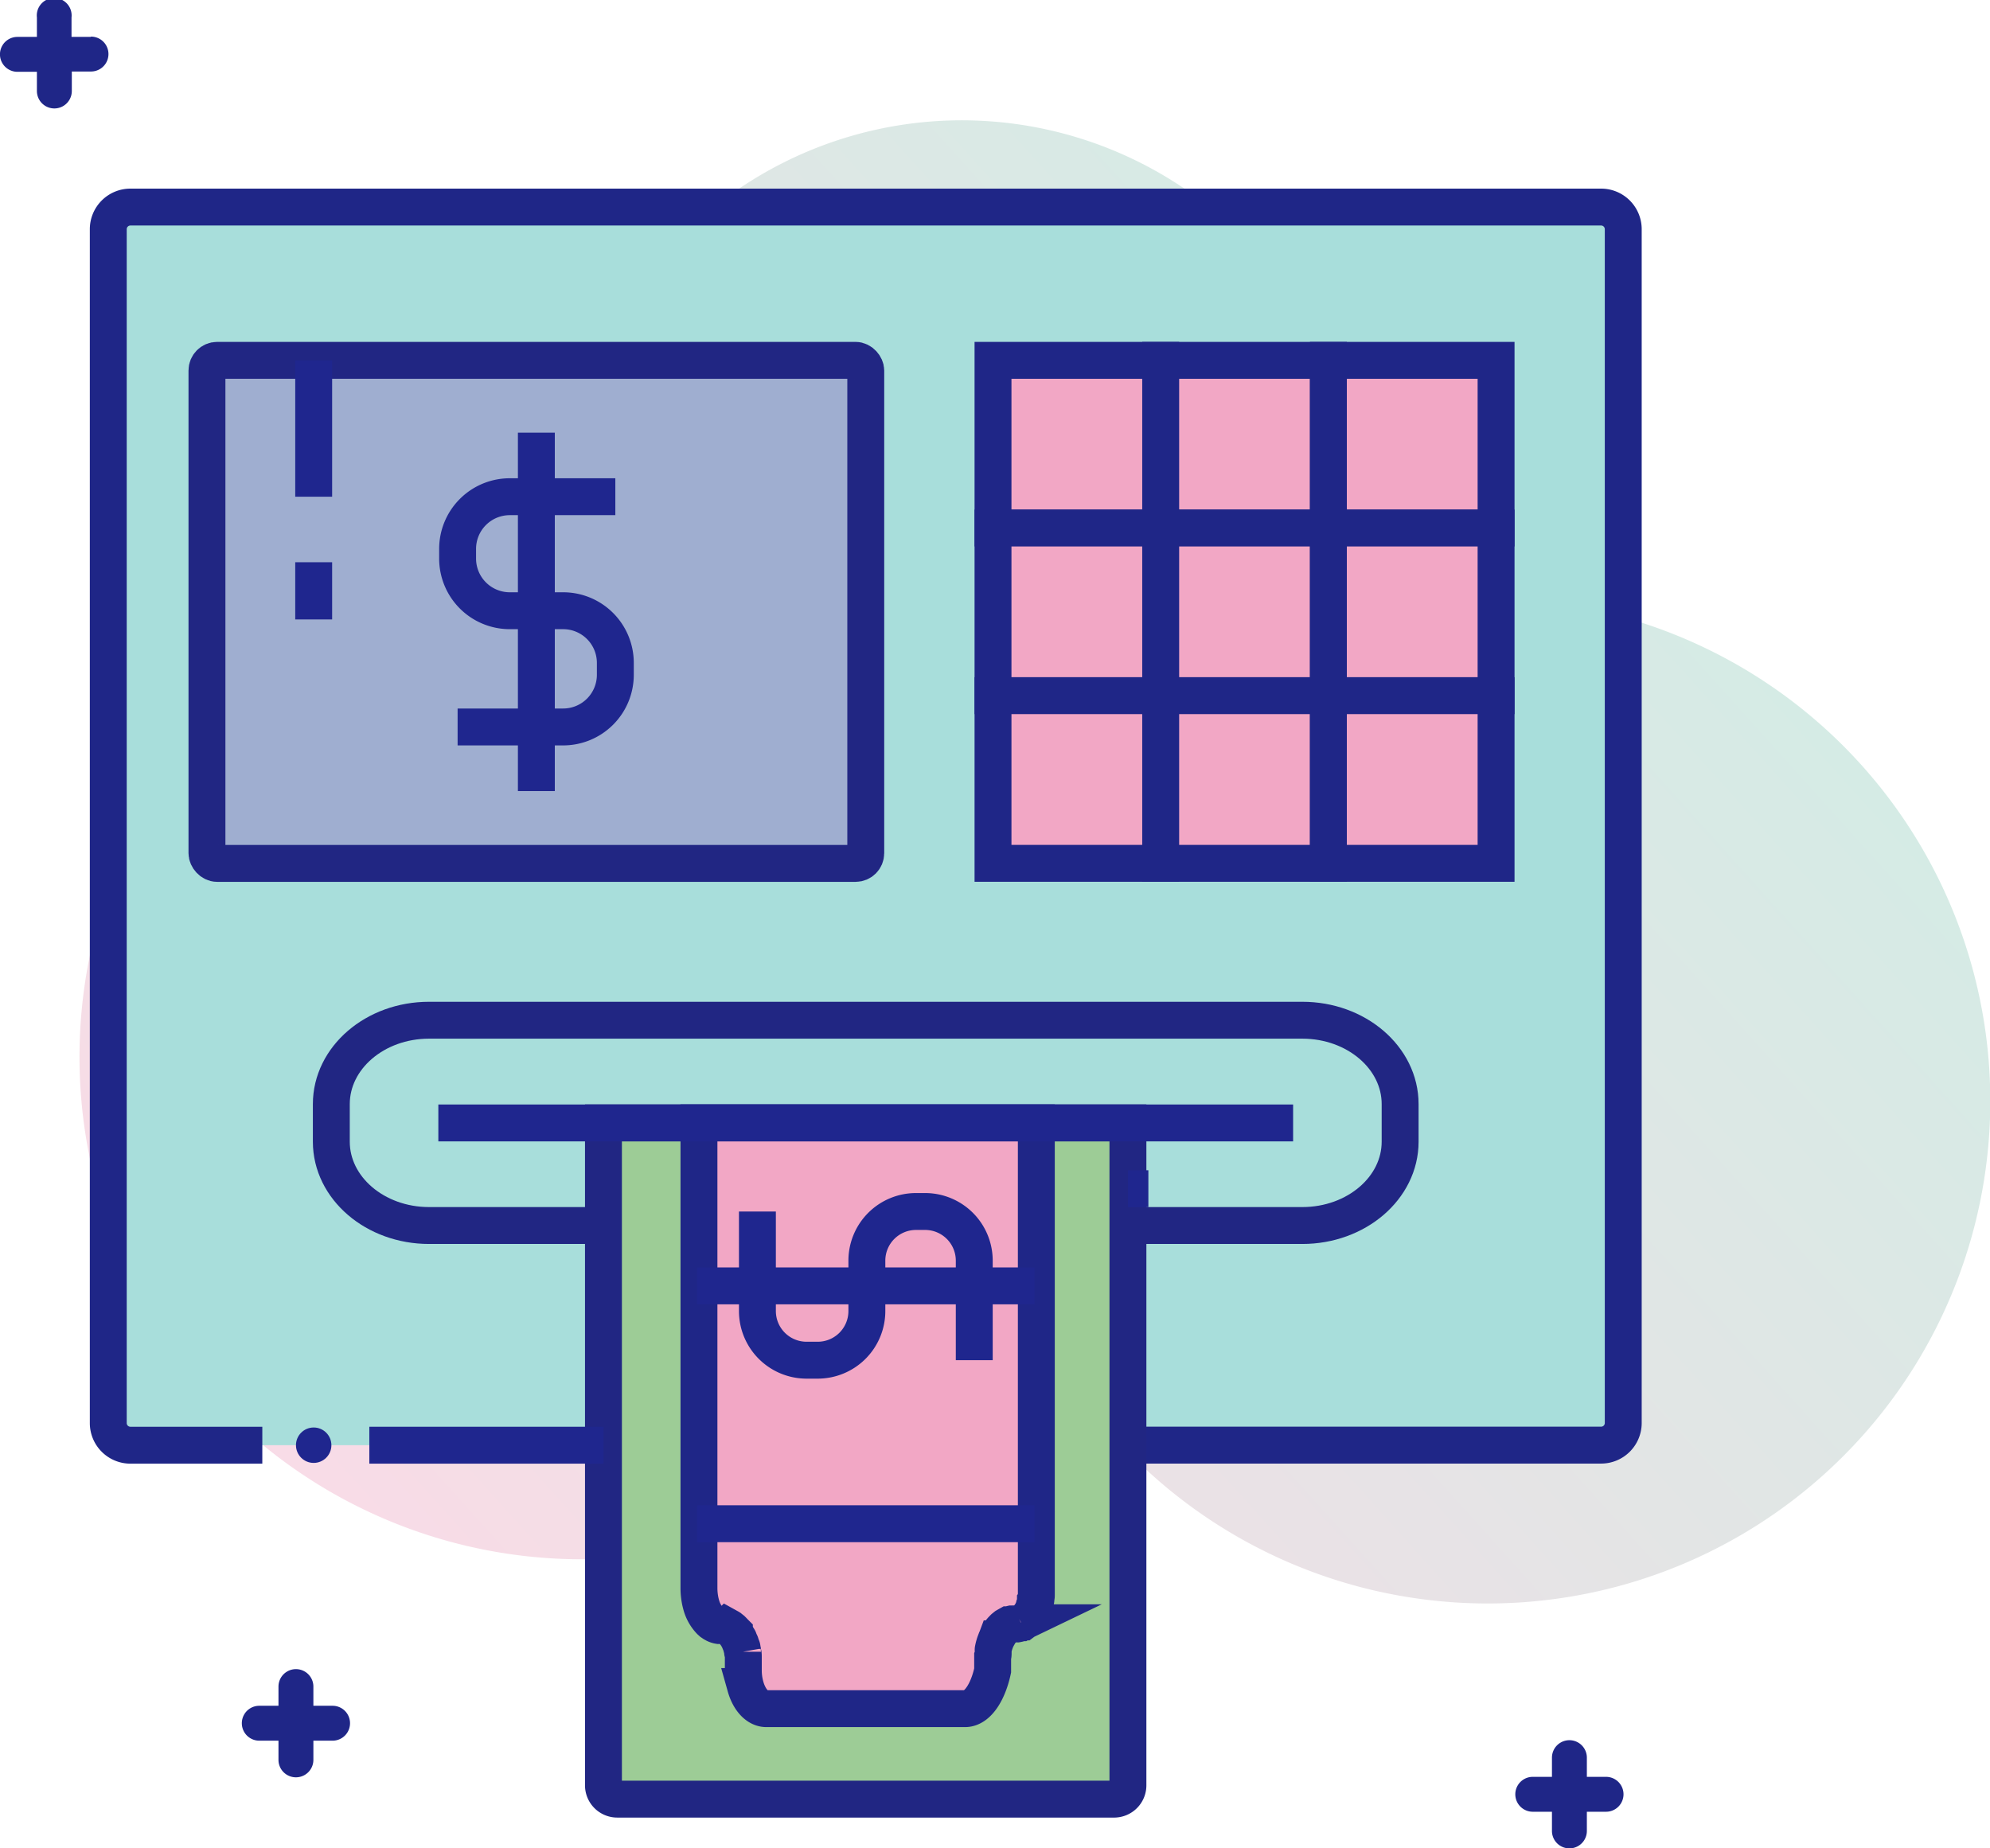 <svg xmlns="http://www.w3.org/2000/svg" xmlns:xlink="http://www.w3.org/1999/xlink" viewBox="0 0 269.62 250.47"><defs><style>.cls-1{isolation:isolate;}.cls-2{opacity:0.4;mix-blend-mode:multiply;fill:url(#linear-gradient);}.cls-3{fill:#a8dedb;}.cls-3,.cls-5{stroke:#1f2687;}.cls-3,.cls-4,.cls-5,.cls-6,.cls-7,.cls-8{stroke-miterlimit:10;stroke-width:5px;}.cls-4{fill:#9dcc96;}.cls-4,.cls-6,.cls-8{stroke:#212683;}.cls-5{fill:#f2a7c5;}.cls-6,.cls-7{fill:none;}.cls-7{stroke:#1f268e;}.cls-8{fill:#9faed0;}.cls-9{fill:#1f2687;}.cls-10{fill:#1f268e;}</style><linearGradient id="linear-gradient" x1="612.03" y1="379.1" x2="835.46" y2="379.1" gradientTransform="translate(-653.27 346.66) rotate(-42)" gradientUnits="userSpaceOnUse"><stop offset="0" stop-color="#efa6c2"/><stop offset="1" stop-color="#96cdbd"/></linearGradient></defs><title>Atm</title><g class="cls-1"><g id="Layer_2" data-name="Layer 2"><g id="Layer_1-2" data-name="Layer 1"><path class="cls-2" d="M182.29,83.87A53.78,53.78,0,1,0,76.77,75.19a68.07,68.07,0,1,0,62,100.32,68.09,68.09,0,1,0,43.57-91.63Z"/><path class="cls-3" d="M35.54,195.84H17.67a3,3,0,0,1-3-3V31.06a3,3,0,0,1,3-3H216.93a3,3,0,0,1,3,3V192.83a3,3,0,0,1-3,3h-64.1"/><path class="cls-4" d="M151,243.8H83.63a1.87,1.87,0,0,1-1.87-1.87V152.16h71.06v89.76A1.87,1.87,0,0,1,151,243.8Z"/><path class="cls-5" d="M130.75,231.54H103.84c-1.25,0-2.33-1.22-2.83-3a8.07,8.07,0,0,1-.3-2.21v-1c0-.21,0-.42,0-.62l0-.25c0-.17,0-.34-.07-.5s0-.08,0-.13a3.46,3.46,0,0,0-.09-.38c0-.11,0-.22-.08-.32a.17.17,0,0,0,0,0,3.13,3.13,0,0,0-.12-.35c0-.09-.05-.17-.09-.25l-.14-.31c0-.1-.09-.2-.15-.29l-.13-.23a3.87,3.87,0,0,0-.23-.32l-.11-.16,0-.05c-.09-.09-.17-.19-.25-.26l-.07-.07-.3-.24-.08-.05-.29-.16,0,0a1.61,1.61,0,0,0-.34-.11l-.08,0a2.19,2.19,0,0,0-.36,0l-.32,0h0a2,2,0,0,1-.54-.17h0l-.23-.13,0,0-.22-.15,0,0-.21-.19,0,0a5.07,5.07,0,0,1-1.21-2.19v0a7.58,7.58,0,0,1-.18-.81,0,0,0,0,1,0,0,8.71,8.71,0,0,1-.12-1.4V152.16h45.71V215c0,.23,0,.46,0,.68s0,.23,0,.33l0,.15c0,.11,0,.23-.05.34s0,.09,0,.13,0,.23-.07.33l0,.12c0,.11-.06.23-.1.34l0,.09c0,.12-.09.24-.13.35l0,.05a5.25,5.25,0,0,1-.37.75c-.07.12-.15.23-.23.33l0,0a2.32,2.32,0,0,1-.19.24l-.09.1-.13.14-.13.11-.11.09-.16.12-.09,0-.19.11-.05,0a1.89,1.89,0,0,1-.5.16h0l-.32,0a2.27,2.27,0,0,0-.36,0l-.09,0a1.93,1.93,0,0,0-.33.11l-.08,0-.25.14-.12.07-.26.21-.12.12-.17.18-.11.13,0,.07c-.1.13-.2.28-.29.43l-.07.13c-.08.13-.15.28-.23.43a1.06,1.06,0,0,1-.07.15c-.07.19-.15.38-.21.58a.09.09,0,0,0,0,0,6.5,6.5,0,0,0-.18.73.12.12,0,0,0,0,0,.34.34,0,0,0,0,.07V224c0,.17,0,.33-.07.5l0,.25c0,.21,0,.41,0,.62v1C133.88,229.22,132.48,231.54,130.75,231.54Z"/><path class="cls-6" d="M81.76,166.07H58.13c-7.31,0-13.24-5.09-13.24-11.36v-5.09c0-6.28,5.93-11.37,13.24-11.37H176.45c7.32,0,13.25,5.09,13.25,11.37v5.09c0,6.27-5.93,11.36-13.25,11.36H152.83"/><line class="cls-7" x1="81.77" y1="195.84" x2="50.04" y2="195.84"/><rect class="cls-8" x="28.04" y="48.83" width="89.26" height="68.17" rx="1.38" ry="1.38"/><rect class="cls-5" x="134.54" y="48.83" width="22.72" height="22.72"/><rect class="cls-5" x="157.26" y="48.83" width="22.72" height="22.72"/><rect class="cls-5" x="179.98" y="48.83" width="22.72" height="22.72"/><rect class="cls-5" x="134.54" y="71.55" width="22.72" height="22.72"/><rect class="cls-5" x="157.26" y="71.55" width="22.72" height="22.72"/><rect class="cls-5" x="179.98" y="71.55" width="22.72" height="22.72"/><rect class="cls-5" x="134.54" y="94.27" width="22.72" height="22.72"/><rect class="cls-5" x="157.26" y="94.27" width="22.72" height="22.72"/><rect class="cls-5" x="179.98" y="94.27" width="22.72" height="22.72"/><path class="cls-7" d="M132,184.32V170.83a6.66,6.66,0,0,0-6.66-6.66h-1.23a6.66,6.66,0,0,0-6.66,6.66v6.83a6.66,6.66,0,0,1-6.66,6.66h-1.51a6.66,6.66,0,0,1-6.66-6.66V164.17"/><polyline class="cls-7" points="140.15 174.25 131.98 174.25 102.61 174.25 94.44 174.25"/><line class="cls-7" x1="140.15" y1="206.48" x2="94.44" y2="206.48"/><line class="cls-7" x1="155.59" y1="161.08" x2="152.83" y2="161.08"/><polyline class="cls-7" points="175.2 152.17 158.71 152.17 143.93 152.17 90.66 152.17 75.89 152.17 59.39 152.17"/><path class="cls-7" d="M83.37,67.31H69A7.07,7.07,0,0,0,62,74.38v1.3A7.07,7.07,0,0,0,69,82.76H76.3a7.07,7.07,0,0,1,7.07,7.07v1.61a7.07,7.07,0,0,1-7.07,7.07H62"/><polyline class="cls-7" points="72.67 58.63 72.67 67.31 72.67 98.52 72.67 107.2"/><path class="cls-9" d="M12.29,5H9.69V2.36A2.36,2.36,0,1,0,5,2.36V5H2.36a2.36,2.36,0,0,0,0,4.73H5v2.6a2.36,2.36,0,0,0,4.73,0V9.69h2.6a2.36,2.36,0,1,0,0-4.73Z"/><path class="cls-9" d="M217.57,240.78H215v-2.6a2.36,2.36,0,1,0-4.73,0v2.6h-2.6a2.36,2.36,0,0,0,0,4.73h2.6v2.6a2.36,2.36,0,0,0,4.73,0v-2.6h2.6a2.36,2.36,0,1,0,0-4.73Z"/><path class="cls-9" d="M45.06,231.15h-2.6v-2.6a2.36,2.36,0,1,0-4.73,0v2.6h-2.6a2.36,2.36,0,0,0,0,4.73h2.6v2.6a2.36,2.36,0,0,0,4.73,0v-2.6h2.6a2.36,2.36,0,1,0,0-4.73Z"/><circle class="cls-10" cx="42.5" cy="195.84" r="2.4"/><line class="cls-7" x1="42.5" y1="48.83" x2="42.5" y2="67.31"/><line class="cls-7" x1="42.5" y1="76.19" x2="42.5" y2="83.94"/></g></g></g></svg>